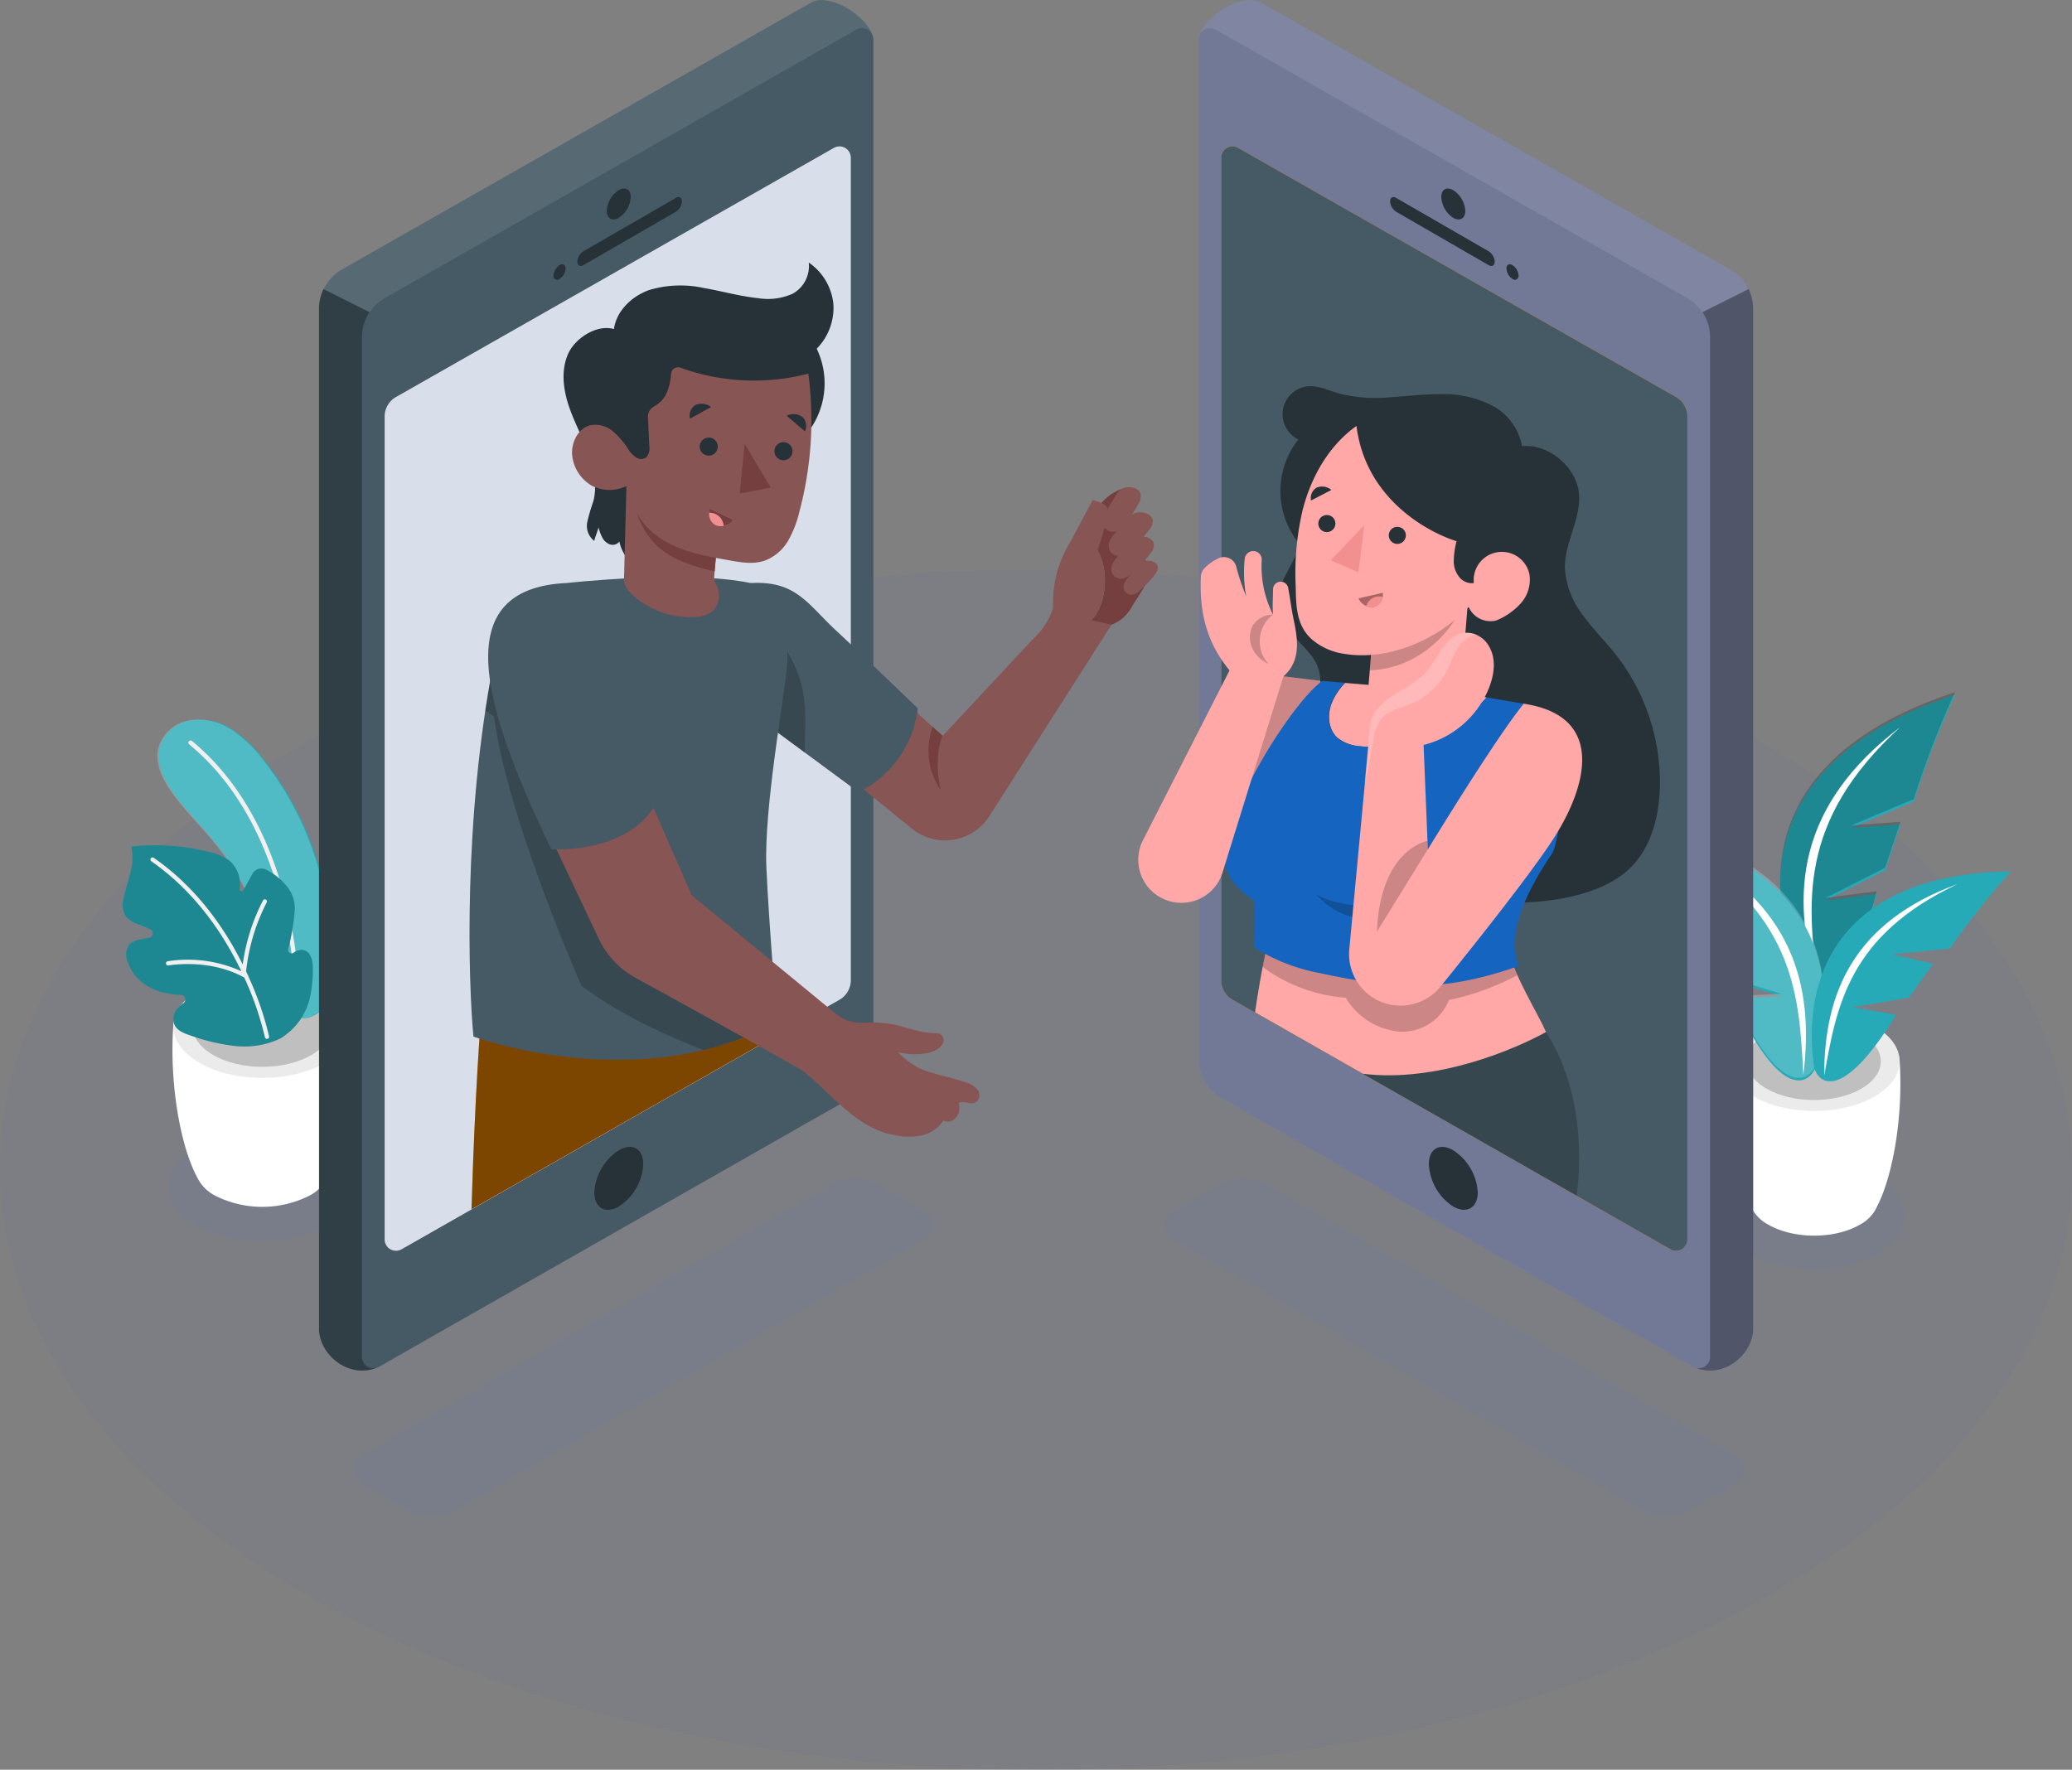 <svg xmlns="http://www.w3.org/2000/svg" width="351.47" height="300.251" viewBox="0 0 351.47 300.251"><rect x="0" y="0" width="351.47" height="300.251" fill="#808080" stroke="none"/><g transform="translate(-20.465 -89.798)"><g transform="translate(20.465 186.468)"><path d="M320.058,245.873c-68.853-39.751-180.121-39.751-248.522,0s-68.041,104.2.766,143.938,180.167,39.813,248.568,0S388.911,285.64,320.058,245.873Z" transform="translate(-20.465 -216.06)" fill="#727997" opacity="0.2"/></g><g transform="translate(49.043 281.93)" opacity="0.27"><path d="M100.166,397.931l79.625-45.938a7.97,7.97,0,0,1,7.97,0l7.909,4.594a2.649,2.649,0,0,1,0,4.594L116.045,407.2a7.963,7.963,0,0,1-8.016,0l-7.894-4.632a2.649,2.649,0,0,1,.031-4.64Z" transform="translate(-67.398 -343.131)" fill="#727997"/><path d="M375.42,397.931l-79.625-45.937a7.955,7.955,0,0,0-7.963,0l-7.909,4.594a2.649,2.649,0,0,0,0,4.594L359.548,407.2a7.962,7.962,0,0,0,8.016,0l7.894-4.632a2.657,2.657,0,0,0-.038-4.64Z" transform="translate(-109.542 -343.131)" fill="#727997"/><path d="M428.443,350.274c-6.018-3.468-15.749-3.468-21.728,0s-5.941,9.111.077,12.587,15.741,3.476,21.721,0S434.461,353.75,428.443,350.274Z" transform="translate(-138.524 -342.369)" fill="#727997"/><path d="M84.878,343.444c-6.232-3.6-16.293-3.6-22.479,0s-6.125,9.425.069,13.016,16.293,3.591,22.479,0S91.1,347.065,84.878,343.444Z" transform="translate(-57.791 -340.745)" fill="#727997"/></g><g transform="translate(41.302 207.241)"><path d="M432.407,325l-14.547.429L403.313,325c-.628,9.838,1.294,19.906,3.935,24.768h0a6.63,6.63,0,0,0,2.886,2.932c4.3,2.481,11.247,2.481,15.512,0a6.447,6.447,0,0,0,2.886-3.009C431.129,344.738,433.027,334.762,432.407,325Z" transform="translate(-131.004 -262.366)" fill="#fff"/><path d="M428.125,316.413c5.712,3.292,5.742,8.636.069,11.936s-14.9,3.292-20.611,0-5.735-8.644-.061-11.936S422.414,313.113,428.125,316.413Z" transform="translate(-131.025 -259.774)" fill="#ebebeb"/><path d="M426.847,318.289c4.456,2.572,4.479,6.737.054,9.31s-11.622,2.572-16.078,0-4.479-6.737-.054-9.31S422.421,315.717,426.847,318.289Z" transform="translate(-132.005 -260.341)" fill="#e0e0e0"/><g transform="translate(275.46 56.019)" opacity="0.15"><path d="M426.847,318.289c4.456,2.572,4.479,6.737.054,9.31s-11.622,2.572-16.078,0-4.479-6.737-.054-9.31S422.421,315.717,426.847,318.289Z" transform="translate(-407.465 -316.36)"/></g><path d="M444.53,243.75c-32.838,10.719-33.136,32.715-25.733,48.365,1.868,3.162,7.518,4.862,12.434-14.593l-8.606,1.11,10.045-5.1,2.611-7.8-8.376.62,10.635-4.471a157.482,157.482,0,0,1,6.99-18.13Z" transform="translate(-133.74 -243.323)" fill="#26aab7"/><path d="M444.53,243.75c-32.838,10.719-33.136,32.715-25.733,48.365,1.868,3.162,7.518,4.862,12.434-14.593l-8.606,1.11,10.045-5.1,2.611-7.8-8.376.62,10.635-4.471a157.482,157.482,0,0,1,6.99-18.13Z" transform="translate(-133.74 -243.75)" opacity="0.2"/><path d="M436.46,250.92c-17.318,13.146-18.88,28.213-13.988,43.947C420.78,281.017,418.866,267.006,436.46,250.92Z" transform="translate(-134.957 -245.004)" fill="#fff"/><path d="M381,272.9c32.363,4.594,36.291,24.959,32,40.762-1.21,3.262-6.194,5.78-14-11.523l8.215-.4L397,298.679l-3.752-6.852,7.909-.812-10.65-2.4A148.845,148.845,0,0,0,381,272.9Z" transform="translate(-125.802 -250.155)" fill="#26aab7"/><path d="M381,272.9c32.363,4.594,36.291,24.959,32,40.762-1.21,3.262-6.194,5.78-14-11.523l8.215-.4L397,298.679l-3.752-6.852,7.909-.812-10.65-2.4A148.845,148.845,0,0,0,381,272.9Z" transform="translate(-125.802 -250.582)" fill="#fff" opacity="0.2"/><path d="M393.46,277.56c18.306,9.364,22.264,23.137,20.32,38.618C413.091,302.971,412.509,289.619,393.46,277.56Z" transform="translate(-128.722 -251.247)" fill="#fff"/><path d="M455.656,282.88c-29.683.49-35.5,18.444-33.4,33.167.727,3.063,4.938,5.9,13.911-8.82l-7.373-1.286,9.54-1.631,4.127-5.742-7.036-1.615,9.869-.965A135.228,135.228,0,0,1,455.656,282.88Z" transform="translate(-135.38 -252.494)" fill="#26aab7"/><path d="M447.27,285.69c-17.548,6.393-22.663,18.375-22.64,32.516C426.728,306.4,428.741,294.426,447.27,285.69Z" transform="translate(-136.028 -253.153)" fill="#fff"/><path d="M88.96,317.25l-15.075.436L58.8,317.25c-.651,10.183,1.34,20.557,4.081,25.625h0a6.891,6.891,0,0,0,2.986,3.063,17.76,17.76,0,0,0,16.078,0,6.676,6.676,0,0,0,3.009-3.139C87.643,337.73,89.6,327.379,88.96,317.25Z" transform="translate(-50.258 -260.55)" fill="#fff"/><path d="M84.549,308.4c5.9,3.407,5.934,8.942.069,12.35s-15.42,3.415-21.33,0-5.934-8.935-.069-12.35S78.638,304.99,84.549,308.4Z" transform="translate(-50.296 -257.875)" fill="#ebebeb"/><path d="M83.222,310.385c4.594,2.664,4.64,6.975.061,9.639s-12.028,2.664-16.637,0-4.64-6.975-.054-9.639S78.613,307.69,83.222,310.385Z" transform="translate(-51.311 -258.469)" fill="#e0e0e0"/><g transform="translate(11.86 49.905)" opacity="0.15"><path d="M83.222,310.385c4.594,2.664,4.64,6.975.061,9.639s-12.028,2.664-16.637,0-4.64-6.975-.054-9.639S78.613,307.69,83.222,310.385Z" transform="translate(-63.171 -308.375)"/></g><path d="M65.462,270.455c-2.45-3.063-5.3-5.78-7.549-8.981-1.531-2.182-2.818-4.854-2.174-7.45a6.684,6.684,0,0,1,5.283-4.647,10.129,10.129,0,0,1,7.082,1.585,21.874,21.874,0,0,1,5.359,5.1,53.18,53.18,0,0,1,11.2,37.99,8.007,8.007,0,0,1-1.393,4.372,4.4,4.4,0,0,1-4.51,1.378c-4.111-1.225-3.56-6.768-4.234-10.037a45.877,45.877,0,0,0-4.716-12.809A44.947,44.947,0,0,0,65.462,270.455Z" transform="translate(-49.529 -244.617)" fill="#26aab7"/><path d="M65.462,270.455c-2.45-3.063-5.3-5.78-7.549-8.981-1.531-2.182-2.818-4.854-2.174-7.45a6.684,6.684,0,0,1,5.283-4.647,10.129,10.129,0,0,1,7.082,1.585,21.874,21.874,0,0,1,5.359,5.1,53.18,53.18,0,0,1,11.2,37.99,8.007,8.007,0,0,1-1.393,4.372,4.4,4.4,0,0,1-4.51,1.378c-4.111-1.225-3.56-6.768-4.234-10.037a45.877,45.877,0,0,0-4.716-12.809A44.947,44.947,0,0,0,65.462,270.455Z" transform="translate(-49.71 -244.617)" fill="#fff" opacity="0.2"/><path d="M80.569,296.75a.375.375,0,0,1-.291-.337c-.283-6.6-2.427-29.094-17.939-41.872a.352.352,0,0,1-.046-.505.36.36,0,0,1,.521-.061c15.741,12.962,17.908,35.724,18.2,42.393a.36.36,0,0,1-.345.375Z" transform="translate(-51.085 -245.7)" fill="#f0f0f0"/><path d="M79.431,302.9a11,11,0,0,1-5.03,6.983,14.226,14.226,0,0,1-7.656,1.279,33.358,33.358,0,0,1-7.733-1.837c-1.248-.421-2.626-.988-2.764-2.527a2.756,2.756,0,0,1,.88-2.167,8.833,8.833,0,0,1,.766-.689.766.766,0,0,0-.421-1.432,17.691,17.691,0,0,1-2.205-.268,9.708,9.708,0,0,1-4.594-2.1,7.71,7.71,0,0,1-2.136-3.162,2.978,2.978,0,0,1,.306-3.116,3.476,3.476,0,0,1,1.715-.766c.551-.115,1.1-.222,1.654-.306a.766.766,0,0,0,.176-1.409l-2.343-.972a4.356,4.356,0,0,1-1.776-1.1,3.862,3.862,0,0,1-.444-3.223c.283-1.462.766-2.879,1.133-4.326a9.256,9.256,0,0,0,.153-4.433,37.378,37.378,0,0,1,13.108.88,9.433,9.433,0,0,1,3.575,1.531,5.24,5.24,0,0,1,1.677,4.816.345.345,0,0,0,.643.184l1.531-2.756a1.761,1.761,0,0,1,2.3-.766,10.72,10.72,0,0,1,3.422,2.687,5.9,5.9,0,0,1,1.462,4.372A38.825,38.825,0,0,1,75.74,294.7a.59.59,0,0,0,.926.628l.069-.054a2.052,2.052,0,0,1,1.409-.406c1.325.161,1.661,1.531,1.753,2.641A22.256,22.256,0,0,1,79.431,302.9Z" transform="translate(-47.681 -251.141)" fill="#26aab7"/><path d="M79.431,302.9a11,11,0,0,1-5.03,6.983,14.226,14.226,0,0,1-7.656,1.279,33.358,33.358,0,0,1-7.733-1.837c-1.248-.421-2.626-.988-2.764-2.527a2.756,2.756,0,0,1,.88-2.167,8.833,8.833,0,0,1,.766-.689.766.766,0,0,0-.421-1.432,17.691,17.691,0,0,1-2.205-.268,9.708,9.708,0,0,1-4.594-2.1,7.71,7.71,0,0,1-2.136-3.162,2.978,2.978,0,0,1,.306-3.116,3.476,3.476,0,0,1,1.715-.766c.551-.115,1.1-.222,1.654-.306a.766.766,0,0,0,.176-1.409l-2.343-.972a4.356,4.356,0,0,1-1.776-1.1,3.862,3.862,0,0,1-.444-3.223c.283-1.462.766-2.879,1.133-4.326a9.256,9.256,0,0,0,.153-4.433,37.378,37.378,0,0,1,13.108.88,9.433,9.433,0,0,1,3.575,1.531,5.24,5.24,0,0,1,1.677,4.816.345.345,0,0,0,.643.184l1.531-2.756a1.761,1.761,0,0,1,2.3-.766,10.72,10.72,0,0,1,3.422,2.687,5.9,5.9,0,0,1,1.462,4.372A38.825,38.825,0,0,1,75.74,294.7a.59.59,0,0,0,.926.628l.069-.054a2.052,2.052,0,0,1,1.409-.406c1.325.161,1.661,1.531,1.753,2.641A22.256,22.256,0,0,1,79.431,302.9Z" transform="translate(-47.681 -251.141)" opacity="0.2"/><path d="M73.92,310.158a53.5,53.5,0,0,0-3.53-10.213.329.329,0,0,0-.122-.268c-.077-.176-.161-.352-.245-.536a32.96,32.96,0,0,1,3.491-11.691.36.36,0,0,0-.13-.49.352.352,0,0,0-.49.13,33.435,33.435,0,0,0-3.445,10.872c-2.978-5.987-7.74-13.016-15.09-18.092a.36.36,0,0,0-.5.084.367.367,0,0,0,.092.505c7.572,5.268,12.357,12.579,15.267,18.651a21.981,21.981,0,0,0-12.5-1.692.36.36,0,0,0-.283.421.368.368,0,0,0,.283.283h.138c.069,0,6.891-1.256,12.855,2.06a52.83,52.83,0,0,1,3.5,10.114.36.36,0,0,0,.283.283h.138A.36.36,0,0,0,73.92,310.158Z" transform="translate(-49.114 -251.774)" fill="#f0f0f0"/></g><g transform="translate(213.55 89.799)"><path d="M286.258,95.644h0c.582-2.037,4.724-5.911,8.843-5.834a3.66,3.66,0,0,1,1.156.23l79.985,45.509a7.725,7.725,0,0,1,3.866,6.646V315.225c0,4.41-5.084,8.613-9.854,6.592h0a2.548,2.548,0,0,1-.306-.122l-80.031-45.624a7.656,7.656,0,0,1-3.828-6.646V96.478a1.844,1.844,0,0,1,.168-.835Z" transform="translate(-275.805 -89.801)" fill="#727997"/><path d="M370.106,168.081a3.828,3.828,0,0,0-1.937-3.323L293.9,122.5a1.914,1.914,0,0,0-2.863,1.661V263.7a3.828,3.828,0,0,0,1.937,3.33l74.266,42.324a1.922,1.922,0,0,0,2.863-1.669Z" transform="translate(-276.965 -97.405)" fill="#fb8c00"/><path d="M370.106,168.081a3.828,3.828,0,0,0-1.937-3.323L293.9,122.5a1.914,1.914,0,0,0-2.863,1.661V263.7a3.828,3.828,0,0,0,1.937,3.33l74.266,42.324a1.922,1.922,0,0,0,2.863-1.669Z" transform="translate(-276.965 -97.405)" fill="#455a64"/><path d="M405.864,157.2V330.23c0,4.41-5.084,8.613-9.854,6.592h0a1.906,1.906,0,0,0,2.549-1.792V162a7.656,7.656,0,0,0-1.286-4.226l7.832-3.912A7.709,7.709,0,0,1,405.864,157.2Z" transform="translate(-301.568 -104.813)" opacity="0.3"/><path d="M295.145,89.8a3.66,3.66,0,0,1,1.156.23l79.985,45.509a7.657,7.657,0,0,1,3.063,3.292l-7.817,3.951a7.656,7.656,0,0,0-2.58-2.427L288.967,94.807a1.914,1.914,0,0,0-2.657.835h0C286.884,93.6,291.026,89.723,295.145,89.8Z" transform="translate(-275.857 -89.799)" fill="#fff" opacity="0.1"/><path d="M329.484,133.617c-.567-.322-1.026-.069-1.034.574a2.3,2.3,0,0,0,1.026,1.769l15.7,9.065c.559.322,1.011.046,1.018-.6a2.228,2.228,0,0,0-1.011-1.746Z" transform="translate(-285.733 -100.036)" fill="#263238"/><path d="M355.248,148.5c-.559-.329-1.018-.069-1.018.574a2.3,2.3,0,0,0,1.011,1.769.635.635,0,0,0,1.034-.59A2.251,2.251,0,0,0,355.248,148.5Z" transform="translate(-291.776 -103.522)" fill="#263238"/><path d="M341.819,131.854c-1.125-.651-2.029-.13-2.029,1.156a4.487,4.487,0,0,0,2.014,3.53c1.125.643,2.052.115,2.06-1.171a4.494,4.494,0,0,0-2.044-3.514Z" transform="translate(-288.391 -99.59)" fill="#263238"/><path d="M341.164,344.515c-2.3-1.325-4.127-.268-4.134,2.358a9.118,9.118,0,0,0,4.111,7.174c2.3,1.325,4.18.245,4.188-2.389A9.119,9.119,0,0,0,341.164,344.515Z" transform="translate(-287.744 -149.364)" fill="#263238"/><path d="M347.892,317.456c7.863,12.3,5.176,27.723,5.176,27.723l-54.528-31.1Z" transform="translate(-278.723 -142.364)" fill="#37474f"/><path d="M306.705,240.335l-10.129-1.225L284.77,257.745l16.247,2.075Z" transform="translate(-275.496 -124.793)" fill="#ffa8a7"/><path d="M306.705,240.335l-10.129-1.225L284.77,257.745l16.247,2.075Z" transform="translate(-275.496 -124.793)" opacity="0.2"/><path d="M347.89,314.215c-1.592-3.553-5.007-8.8-6.454-13.965l-41.1.291q-1.057,5.191-1.807,10.3l.054.061,18.23,10.39C329.354,322.851,342.653,317.109,347.89,314.215Z" transform="translate(-278.721 -139.123)" fill="#ffa8a7"/><path d="M323.335,314.141a8.534,8.534,0,0,0,8.475-5.359,43.811,43.811,0,0,0,11.592-4.211,32.069,32.069,0,0,1-1.615-4.341l-41.1.291c-.176.88-.329,1.753-.5,2.634a27.088,27.088,0,0,0,14.118,5.237A11.852,11.852,0,0,0,323.335,314.141Z" transform="translate(-279.11 -139.118)" opacity="0.2"/><path d="M303.881,212.281a8.78,8.78,0,0,1,.367-3.338c.291-.949,3.43-6.355,3.108-6.745a14.087,14.087,0,0,1-.23-17.785,4.762,4.762,0,0,1,1.6-9.019c1.738-.161,3.392.643,5.053,1.148a24.845,24.845,0,0,0,8.8.72c2.948-.176,5.9-.567,8.858-.536a17.816,17.816,0,0,1,8.56,1.945,9.716,9.716,0,0,1,5.068,6.891c4.433-.49,9.188,3.484,9.647,7.924.436,4.3-2.419,8.345-2.381,12.671a14.262,14.262,0,0,0,3.062,8.07c1.692,2.366,3.828,4.448,5.62,6.745a35.173,35.173,0,0,1,7.434,22.333c-.107,4.5-1.171,9.149-3.989,12.671-5.528,6.891-18.88,7.656-26.958,6.684a43.488,43.488,0,0,1-22.525-9.762c-4.4-3.69-8.269-8.95-7.656-14.662.3-2.68,1.531-5.145,2.5-7.656s1.531-5.405.467-7.886-3.736-4.2-5.222-6.584A8.421,8.421,0,0,1,303.881,212.281Z" transform="translate(-279.968 -109.855)" fill="#263238"/><path d="M316.24,246.445a7.011,7.011,0,0,0,4.418,1.577,25.4,25.4,0,0,0,21-8.33l-4.448-.766L338.4,224.51l-16.078,4.724-.689,8.33-3.989-.329a11.385,11.385,0,0,0-2.19,3.223C314.624,242.426,314.708,244.952,316.24,246.445Z" transform="translate(-282.565 -121.371)" fill="#ffa8a7"/><path d="M339.4,225c-3.009,5.5-8.422,9.953-15.435,10.213l.482-5.826Z" transform="translate(-284.681 -121.486)" opacity="0.2"/><path d="M334.8,203.736a14.279,14.279,0,0,0-.475,3.637,4.3,4.3,0,0,0,1.011,2.534,2.7,2.7,0,0,0,2.4.934,4.777,4.777,0,0,1,9.425-1.493,6,6,0,0,1-1.409,4.869A11.278,11.278,0,0,1,341.5,217.2a4.05,4.05,0,0,1-4.647-2.3c-5.114,5.482-13.552,9.187-21.062,7.955a10.78,10.78,0,0,1-5.581-2.5c-2.68-2.45-2.618-5.8-2.7-9.134a46.878,46.878,0,0,1,1.133-12.556c1.4-5.673,4.425-11.109,9.187-14.478C319.4,196.907,330.49,202.42,334.8,203.736Z" transform="translate(-280.813 -111.921)" fill="#ffa8a7"/><path d="M321,206.16l-5.7,5.957,4.678,2.052Z" transform="translate(-282.651 -117.071)" fill="#f28f8f"/><path d="M325.574,221.16l-4.134.942a2.488,2.488,0,0,0,2.634,1.455A2.253,2.253,0,0,0,325.574,221.16Z" transform="translate(-284.09 -120.586)" fill="#f28f8f"/><path d="M325.574,221.16l-4.134.942a2.488,2.488,0,0,0,2.634,1.455A2.253,2.253,0,0,0,325.574,221.16Z" transform="translate(-284.09 -120.586)" opacity="0.3"/><path d="M323.16,223.566a2.3,2.3,0,0,0,1.317.176,2.021,2.021,0,0,0,1.447-1.723,2.358,2.358,0,0,0-1.585.168A2.389,2.389,0,0,0,323.16,223.566Z" transform="translate(-284.493 -120.772)" fill="#f28f8f"/><path d="M331.038,208.172a1.447,1.447,0,1,1-1.248-1.615,1.432,1.432,0,0,1,1.248,1.615Z" transform="translate(-285.664 -117.161)" fill="#263238"/><path d="M315.428,205.552a1.447,1.447,0,1,1-1.248-1.615,1.432,1.432,0,0,1,1.248,1.615Z" transform="translate(-282.006 -116.547)" fill="#263238"/><path d="M314.37,198.193l-3.453,1.792a2.067,2.067,0,0,1,.911-2.167A2.427,2.427,0,0,1,314.37,198.193Z" transform="translate(-281.614 -115.068)" fill="#263238"/><path d="M331.48,200.13q1.439,1.309,2.886,2.6a2.052,2.052,0,0,0-.329-2.3,2.442,2.442,0,0,0-2.557-.306Z" transform="translate(-286.444 -115.604)" fill="#263238"/><path d="M341.714,289.035c-2.128-5.16.911-12.1,5.513-18.911,1.4-2.067,1.914-10.818,2.105-17.25a8.185,8.185,0,0,0-6.814-8.322l-6.293-1.072a25.4,25.4,0,0,1-21,8.33c-2.358-.191-4.915-.827-5.62-3.828a5.466,5.466,0,0,1,0-2.488,10,10,0,0,1,2.6-4.5l-3.874-.322c-4.992,3.752-15.175,19.761-16.469,28.719-.651,4.494,2.657,7.005,4.946,8.606a51.955,51.955,0,0,1-.077,7.855,31.819,31.819,0,0,0,11.37,4.433C321.127,293.092,329.173,293.437,341.714,289.035Z" transform="translate(-277.139 -125.159)" fill="#1565c0"/><path d="M289.71,234.33l-16.262,31.9a7.3,7.3,0,0,0,3.828,10.1h0a7.3,7.3,0,0,0,9.662-4.594l10.627-34.254Z" transform="translate(-272.657 -123.673)" fill="#ffa8a7"/><path d="M291.7,232.537c-4.111-4.77-5.482-10.083-5.191-16.293a2.2,2.2,0,0,1,.643-1.447,8.154,8.154,0,0,1,2.3-1.638,2.167,2.167,0,0,1,3.063,1.4,37.2,37.2,0,0,0,1.684,5.023,22.763,22.763,0,0,1-.253-6.332,1.462,1.462,0,0,1,1.577-1.332h0a1.432,1.432,0,0,1,1.309,1.531,18.192,18.192,0,0,0,1.922,9.249c-.13-1.623,0-2.863,0-4.31a1.294,1.294,0,0,1,1.447-1.271h0a1.294,1.294,0,0,1,1.125,1.041c.322,1.753.536,3.514.9,5.26.505,2.412.988,4.984.077,7.273a6.378,6.378,0,0,1-3.882,3.66C296.7,234.949,292.9,233.93,291.7,232.537Z" transform="translate(-275.895 -118.419)" fill="#ffa8a7"/><path d="M301.309,226a5.658,5.658,0,0,0-.766,8.345,5.359,5.359,0,0,1-2.749-2.641,4.425,4.425,0,0,1,.054-3.828A4.027,4.027,0,0,1,301.309,226Z" transform="translate(-278.453 -121.721)" opacity="0.2"/><path d="M332.688,282.43a16.775,16.775,0,0,1-20.618,4.265,12.457,12.457,0,0,0,11.224,4.15C327.383,290.132,331.157,286.3,332.688,282.43Z" transform="translate(-281.894 -134.946)" opacity="0.2"/><path d="M348.993,242.059c-3.782,4.655-11.125,16.323-16.27,24.707L332,249.057a16.231,16.231,0,0,0,11.17-9.861c.858-2.3,1.171-4.862-.145-7.013a4.51,4.51,0,0,0-2.3-1.914c-2.381-.835-4.265.7-5.5,2.442a44.145,44.145,0,0,1-2.626,3.912c-1.592,1.807-3.866,2.817-5.872,4.157s-3.828,3.193-3.828,5.6l-3.5,37.363a8.751,8.751,0,0,0,5.038,8.736h0a8.751,8.751,0,0,0,10.451-2.45c5.359-6.615,14.294-17.854,18.505-24.1C359.665,256.69,363.272,244.2,348.993,242.059Z" transform="translate(-283.606 -122.666)" fill="#ffa8a7"/><path d="M334.166,277.562l-8.636,13.98c.544-14.08,8.575-15.412,8.575-15.412Z" transform="translate(-285.049 -133.47)" opacity="0.2"/><path d="M325.544,244.709c1.233-1.531,3.361-1.922,5.183-2.672a12,12,0,0,0,5.9-5.359c.574-1.087.988-2.251,1.531-3.338a6.071,6.071,0,0,1,2.45-2.664,3.53,3.53,0,0,1,1.156-.337,2.438,2.438,0,0,0-.291-.13c-2.381-.835-4.264.7-5.5,2.442a44.146,44.146,0,0,1-2.626,3.912c-1.592,1.807-3.866,2.818-5.872,4.157s-3.828,3.193-3.828,5.6l-.865,9.272a68.62,68.62,0,0,0,1.4-6.8A8.889,8.889,0,0,1,325.544,244.709Z" transform="translate(-284.404 -122.652)" fill="#fff" opacity="0.2"/></g><g transform="translate(74.56 89.799)"><path d="M120.979,410.86Z" transform="translate(-98.102 -165.047)" fill="#e6e6e6"/><path d="M184.974,95.644h0c-.582-2.037-4.724-5.911-8.843-5.834a3.66,3.66,0,0,0-1.156.23L95,135.54a7.725,7.725,0,0,0-3.828,6.646V315.218c0,4.41,5.084,8.613,9.854,6.592h0a2.541,2.541,0,0,0,.306-.123L181.322,276.1a7.656,7.656,0,0,0,3.866-6.646V96.478a1.845,1.845,0,0,0-.214-.835Z" transform="translate(-91.132 -89.801)" fill="#455a64"/><path d="M105.69,168.081a3.828,3.828,0,0,1,1.937-3.323L181.893,122.5a1.914,1.914,0,0,1,2.863,1.661V263.7a3.828,3.828,0,0,1-1.937,3.33l-74.266,42.324a1.922,1.922,0,0,1-2.863-1.669Z" transform="translate(-94.535 -97.405)" fill="#f3f9ff"/><path d="M105.69,168.081a3.828,3.828,0,0,1,1.937-3.323L181.893,122.5a1.914,1.914,0,0,1,2.863,1.661V263.7a3.828,3.828,0,0,1-1.937,3.33l-74.266,42.324a1.922,1.922,0,0,1-2.863-1.669Z" transform="translate(-94.535 -97.405)" fill="#727997" opacity="0.2"/><path d="M91.12,157.2V330.23c0,4.41,5.084,8.613,9.854,6.592h0a1.906,1.906,0,0,1-2.55-1.792V162a7.656,7.656,0,0,1,1.286-4.226l-7.832-3.912a7.71,7.71,0,0,0-.758,3.338Z" transform="translate(-91.12 -104.813)" opacity="0.3"/><path d="M176.374,89.8a3.66,3.66,0,0,0-1.156.23L95.232,135.538a7.656,7.656,0,0,0-3.062,3.292l7.817,3.951a7.656,7.656,0,0,1,2.58-2.427l79.985-45.547a1.914,1.914,0,0,1,2.657.835h0C184.635,93.6,180.493,89.723,176.374,89.8Z" transform="translate(-91.366 -89.799)" fill="#fff" opacity="0.1"/><path d="M165.086,133.617c.567-.322,1.026-.069,1.034.574a2.3,2.3,0,0,1-1.026,1.769l-15.7,9.065c-.559.322-1.011.046-1.018-.6a2.228,2.228,0,0,1,1.011-1.746Z" transform="translate(-104.54 -100.036)" fill="#263238"/><path d="M144.123,148.5c.559-.329,1.018-.069,1.018.574a2.3,2.3,0,0,1-1.011,1.769.635.635,0,0,1-1.034-.59A2.251,2.251,0,0,1,144.123,148.5Z" transform="translate(-103.3 -103.522)" fill="#263238"/><path d="M156.934,131.854c1.125-.651,2.029-.13,2.029,1.156a4.487,4.487,0,0,1-2.014,3.53c-1.125.643-2.052.115-2.06-1.171A4.494,4.494,0,0,1,156.934,131.854Z" transform="translate(-106.066 -99.59)" fill="#263238"/><path d="M156.3,344.515c2.3-1.325,4.127-.268,4.134,2.358a9.119,9.119,0,0,1-4.111,7.174c-2.3,1.325-4.18.245-4.188-2.389A9.119,9.119,0,0,1,156.3,344.515Z" transform="translate(-105.419 -149.364)" fill="#263238"/><path d="M175.515,314.84l-49,.643s-.98,11.76-1.585,32.218l50.884-28.994C175.645,316.272,175.515,314.84,175.515,314.84Z" transform="translate(-99.044 -142.543)" fill="#fb8c00"/><path d="M175.515,314.84l-49,.643s-.98,11.76-1.585,32.218l50.884-28.994C175.645,316.272,175.515,314.84,175.515,314.84Z" transform="translate(-99.044 -142.543)" opacity="0.5"/><path d="M253.583,227.253l-20.756,32.516a8.9,8.9,0,0,1-13.1,2.128l-9.188-7.45,8.774-13.337,5.612,5.023,15.535-16.652a11.414,11.414,0,0,0,3.254-5.29Z" transform="translate(-119.109 -121.296)" fill="#875554"/><path d="M186.82,218.99c7.656-.436,9.616,3.553,14.44,8.039s13.881,13.222,13.881,13.222a18.122,18.122,0,0,1-10.06,14.21l-16.79-12.388Z" transform="translate(-113.55 -120.07)" fill="#455a64"/><path d="M228.56,252.381c-1.623,3.951-.322,9.187-.322,9.187a11.89,11.89,0,0,1-1.363-10.719Z" transform="translate(-122.773 -127.545)" fill="#753f3f"/><path d="M195.8,239.27a20.534,20.534,0,0,0-8.521-13.1l1.118,17.609,7.656,5.658C196.1,246.03,196.376,242.616,195.8,239.27Z" transform="translate(-113.657 -121.761)" opacity="0.2"/><path d="M185.524,178.169a13.559,13.559,0,0,0,2.741-15.573,9.877,9.877,0,0,0,2.825-7.656,9.693,9.693,0,0,0-4.173-6.96,5.365,5.365,0,0,1-2.726,5.283,10.206,10.206,0,0,1-5.788.766c-3.124-.314-6.125-1.187-9.241-1.723a18.523,18.523,0,0,0-9.295.329c-2.955,1.041-5.566,3.522-6,6.63-2.795-.842-6.47,1.439-7.71,4.081s-.949,5.765-.077,8.552,2.3,5.359,3.338,8.085,1.692,5.735.942,8.56A30.622,30.622,0,0,0,149.348,192a3.223,3.223,0,0,0,1.179,3.2c.191-.766.536-1.531.727-2.3a7.571,7.571,0,0,0,.635,1.715,2.373,2.373,0,0,0,1.294,1.179,1.455,1.455,0,0,0,1.608-.475,6.944,6.944,0,0,0,3.951,4.885,7.212,7.212,0,0,0,6.385-.329,9.31,9.31,0,0,0,3.667-4.28,23.733,23.733,0,0,0,1.585-5.49A80.514,80.514,0,0,0,185.524,178.169Z" transform="translate(-103.824 -103.435)" fill="#263238"/><path d="M125.156,295.635s28.428,10.4,51.511-2.565c0,0-1.4-16.545-1.822-26.184s2.909-28.259,3.415-33.251-.168-13.628-6.048-14.937c-10.91-2.3-31.391,0-31.391,0l-12.25,13.529C123.4,258.656,124.283,286.409,125.156,295.635Z" transform="translate(-98.941 -119.77)" fill="#455a64"/><path d="M174.622,205.52l-.6,6.76a2.58,2.58,0,0,0,.383,1.531,3.828,3.828,0,0,1-.6,4.418,5.091,5.091,0,0,1-3.024,1.026,14.616,14.616,0,0,1-11.178-4.31,3.185,3.185,0,0,1-.88-2.3l.444-17.158Z" transform="translate(-106.963 -114.57)" fill="#875554"/><path d="M161.043,196.58l14.1,9.188-.536,5.995c-3.277-.766-6.577-1.707-9.188-3.828a12.556,12.556,0,0,1-4.372-11.354Z" transform="translate(-107.48 -114.825)" fill="#753f3f"/><path d="M187.289,172.26a60.338,60.338,0,0,1-1.531,23.466,18.475,18.475,0,0,1-1.86,4.816,7.779,7.779,0,0,1-3.828,3.376c-1.991.766-4.2.39-6.293,0-3.828-.674-7.756-1.386-11.079-3.392s-5.957-5.65-5.635-9.524a6.676,6.676,0,0,1-6.362.352A6.76,6.76,0,0,1,147.217,186c-.145-2.167,1.11-4.594,3.239-5.015a4.663,4.663,0,0,1,3.706,1.087,13.9,13.9,0,0,1,2.58,3.009,4.526,4.526,0,0,0,1.286,1.378,1.531,1.531,0,0,0,1.776,0,2.3,2.3,0,0,0,.505-1.929l-.222-4.915a1.952,1.952,0,0,1,1.087-1.822,4.816,4.816,0,0,0,2.2-2.534A9.884,9.884,0,0,0,164,172.3a1.2,1.2,0,0,1,1.654-1.026A36.577,36.577,0,0,0,187.289,172.26Z" transform="translate(-104.265 -108.873)" fill="#875554"/><path d="M185.2,188.15l4.418,7.427-5.267,1Z" transform="translate(-112.971 -112.85)" fill="#753f3f"/><path d="M177.686,202.49l4.042,1.922a2.611,2.611,0,0,1-3.062.865A2.313,2.313,0,0,1,177.686,202.49Z" transform="translate(-111.383 -116.211)" fill="#f28f8f"/><path d="M177.686,202.49l4.042,1.922a2.611,2.611,0,0,1-3.062.865A2.313,2.313,0,0,1,177.686,202.49Z" transform="translate(-111.383 -116.211)" fill="#753f3f"/><path d="M180.043,205.645a2.4,2.4,0,0,1-1.386-.13,2.128,2.128,0,0,1-1.072-2.105A2.412,2.412,0,0,1,180.043,205.645Z" transform="translate(-111.382 -116.426)" fill="#f28f8f"/><path d="M175.5,188.116a1.531,1.531,0,1,0,1.654-1.348A1.531,1.531,0,0,0,175.5,188.116Z" transform="translate(-110.893 -112.524)" fill="#263238"/><path d="M192.057,189.143a1.531,1.531,0,1,0,1.654-1.355A1.531,1.531,0,0,0,192.057,189.143Z" transform="translate(-114.775 -112.763)" fill="#263238"/><path d="M194.76,181.844l3.1,2.641a2.144,2.144,0,0,0-.413-2.427,2.565,2.565,0,0,0-2.687-.214Z" transform="translate(-115.411 -111.305)" fill="#263238"/><path d="M176.889,179.827l-3.568,1.968a2.144,2.144,0,0,1,.888-2.3,2.557,2.557,0,0,1,2.68.329Z" transform="translate(-110.371 -110.766)" fill="#263238"/><path d="M268.849,207.458l-2.044-6.209.13-3.108c-2.3.911-3.729,2.358-5.857,5.826s1.837,4.594,1.837,4.594c2.3,4.326,1.026,9.838-1.08,11.844l3.445.766c2.687-1.118,3.139-2.687,4.257-4.372a33.094,33.094,0,0,0,2.726-4.877Z" transform="translate(-130.807 -115.191)" fill="#753f3f"/><path d="M261.35,209.108q.9-2.7,1.592-5.436a2.3,2.3,0,0,0,0-1.753c-.413-.766-1.531-1.08-2.45-1.309l-3.928,7.35a19.431,19.431,0,0,0-2.733,11.546l6.454,1.447C262.369,218.947,263.647,213.434,261.35,209.108Z" transform="translate(-129.242 -115.77)" fill="#875554"/><path d="M270.449,216.584a5.7,5.7,0,0,0-.85,1.148,1.531,1.531,0,0,0-.092,1.317,1.393,1.393,0,0,0,1.24.766,2.374,2.374,0,0,0,1.531-.827,18.787,18.787,0,0,0,2.488-2.649,1.884,1.884,0,0,0,.452-1.095c0-1.011-1.416-1.432-2.442-1.064a2.381,2.381,0,0,0-.942.812Z" transform="translate(-132.904 -118.92)" fill="#875554"/><path d="M267.971,211.842a6.5,6.5,0,0,0-1.064,1.432,1.914,1.914,0,0,0-.107,1.631,1.723,1.723,0,0,0,1.531.957,3.063,3.063,0,0,0,1.952-1.026,23.734,23.734,0,0,0,3.063-3.308,2.381,2.381,0,0,0,.567-1.355c0-1.256-1.769-1.784-3.062-1.332a3,3,0,0,0-1.179,1.018Z" transform="translate(-132.263 -117.662)" fill="#875554"/><path d="M267.43,206.574a6.822,6.822,0,0,0-1.087,1.47,1.952,1.952,0,0,0-.115,1.684,1.761,1.761,0,0,0,1.585.98,3.062,3.062,0,0,0,2.006-1.057,24.145,24.145,0,0,0,3.185-3.4,2.434,2.434,0,0,0,.582-1.4c0-1.294-1.822-1.83-3.139-1.37a3.231,3.231,0,0,0-1.21,1.049Z" transform="translate(-132.128 -116.405)" fill="#875554"/><path d="M265.616,201.389a6.355,6.355,0,0,0-.766,1.531,1.945,1.945,0,0,0,.2,1.631,1.845,1.845,0,0,0,1.707.766,2.749,2.749,0,0,0,1.73-1.256,21.815,21.815,0,0,0,2.435-3.652,2.243,2.243,0,0,0,.291-1.416c-.268-1.233-2.082-1.531-3.262-.934a2.749,2.749,0,0,0-.965,1.156C266.527,199.935,266.076,200.662,265.616,201.389Z" transform="translate(-131.816 -115.102)" fill="#875554"/><path d="M177.437,295.843l-14.432-20.856-20.756-33.374-9.563-9.723-3.315,3.667c-.528,2.71-1,5.436-1.4,8.146l1.493.934c2.228,17.257,14.83,45.685,14.83,45.685,6.125,4.663,14.072,8.353,20.672,10.925a49,49,0,0,0,12.51-4.846S177.468,296.195,177.437,295.843Z" transform="translate(-99.757 -123.101)" opacity="0.2"/><path d="M158.374,265.34l7.656,17.487,24.408,20.09a6.722,6.722,0,0,0,4.525,1.531,21.967,21.967,0,0,1,5.421.314c1.393.314,2.749.766,4.134,1.095a12.642,12.642,0,0,0,2.978.367,1.2,1.2,0,0,1,1.156,1.684,2.74,2.74,0,0,1-.6.766,4.839,4.839,0,0,1-2.58,1.011,11.8,11.8,0,0,1-4.425-.23,11.407,11.407,0,0,0,5.459,3.392c2,.666,4.088,1.049,6.071,1.746a3.874,3.874,0,0,1,1.952,1.248,1.531,1.531,0,0,1-.245,2.082c-.857.521-2.014-.253-2.948.115a3.828,3.828,0,0,1,0,1.623,2.3,2.3,0,0,1-1,1.324,1.608,1.608,0,0,1-1.608.054,5.88,5.88,0,0,1-3.759,2.542,11.4,11.4,0,0,1-4.594-.061c-6.324-1.164-10.328-6.676-15.313-10.772-.712-.582-19.906-11.155-28.581-15.917a14.777,14.777,0,0,1-6.225-6.63l-9.348-19.761Z" transform="translate(-102.789 -130.941)" fill="#875554"/><path d="M141.759,219c8.208,9.708,11.285,26.368,15.527,37.095-4.739,8.981-17.954,8.077-17.954,8.077C127.235,239.021,122.121,220.026,141.759,219Z" transform="translate(-99.91 -120.08)" fill="#455a64"/></g></g></svg>